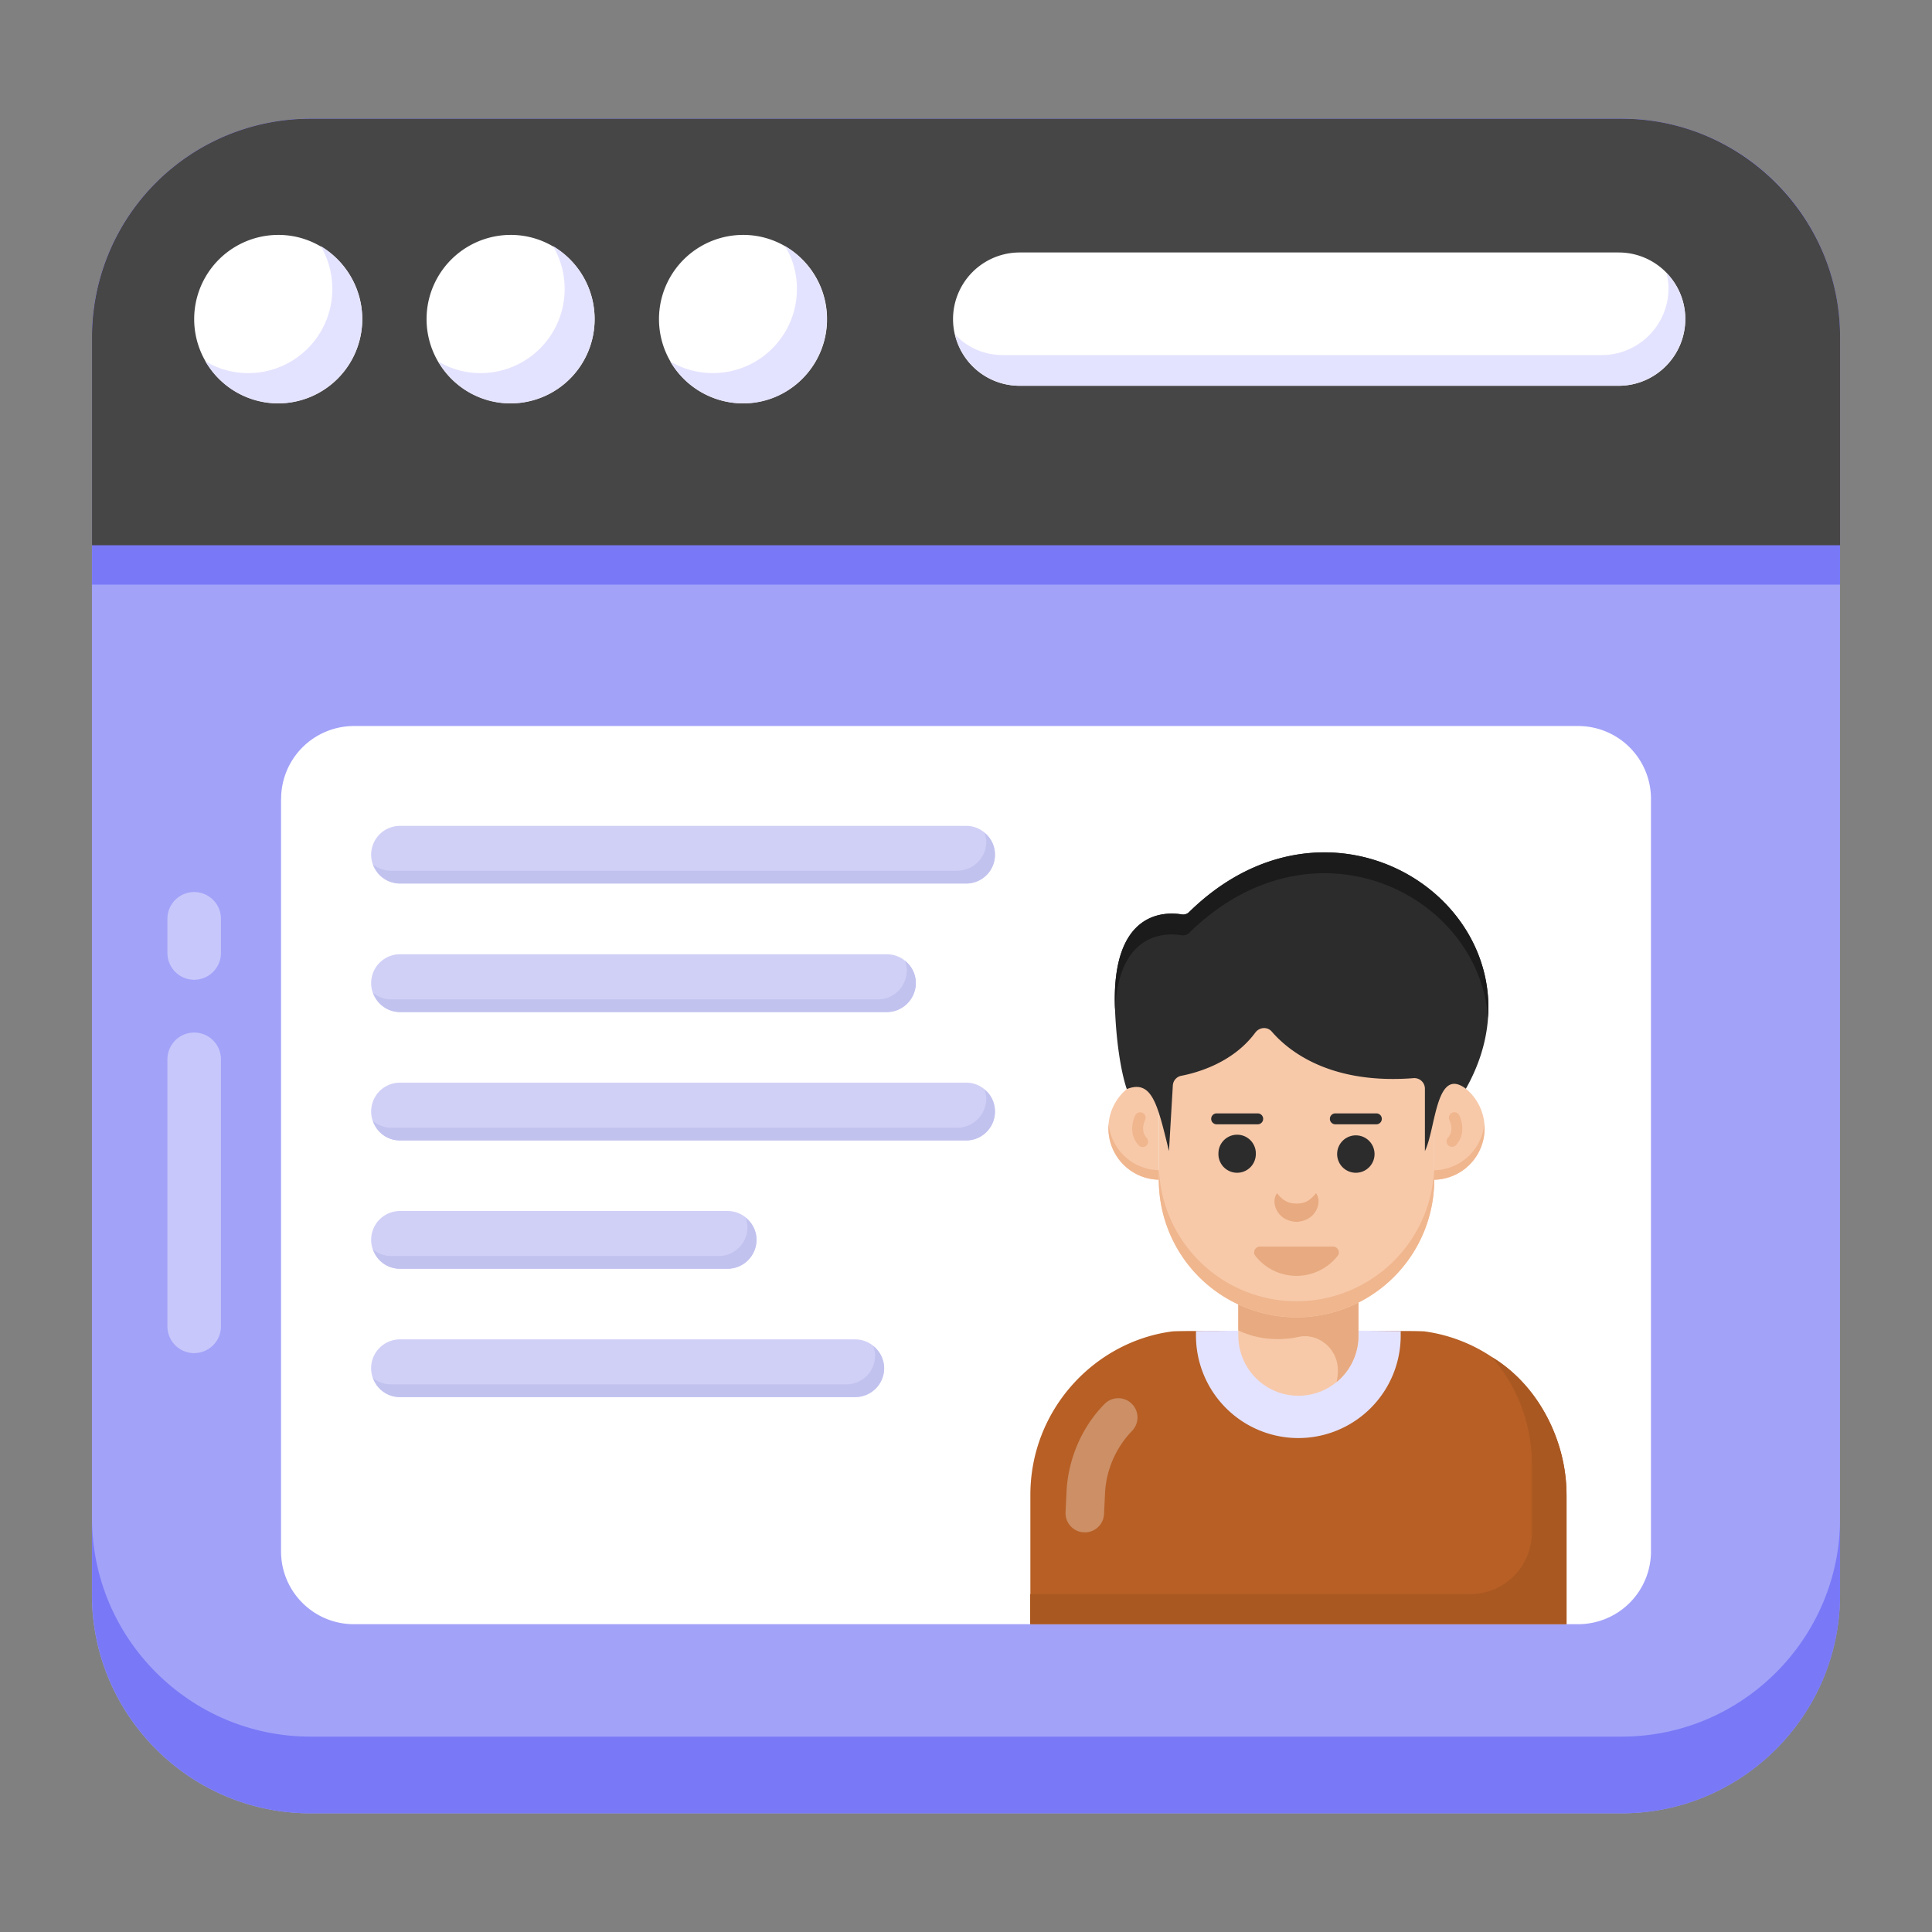 <?xml version="1.0" standalone="no"?><!DOCTYPE svg PUBLIC "-//W3C//DTD SVG 1.1//EN" "http://www.w3.org/Graphics/SVG/1.1/DTD/svg11.dtd"><svg class="icon" width="200px" height="200.00px" viewBox="0 0 1024 1024" version="1.1" xmlns="http://www.w3.org/2000/svg"><rect x="0" y="0" width="1024" height="1024" fill="#808080" stroke="none"/><path d="M542.16 373.277h-10.723a19.437 19.437 0 0 1 0-38.854h10.723a19.437 19.437 0 0 1 0 38.873zM834.85 373.277H623.751a19.437 19.437 0 0 1 0-38.854H834.85a19.437 19.437 0 0 1 0 38.873z" fill="#FFFFFF" opacity=".3" /><path d="M975.234 178.64v666.721c0 63.72-51.992 115.731-115.731 115.731H164.458c-63.72 0-115.731-52.011-115.731-115.731V178.64a115.847 115.847 0 0 1 115.731-115.731h695.083a115.847 115.847 0 0 1 115.712 115.731z" fill="#A2A2F9" /><path d="M975.273 804.709v40.651c0 63.72-51.973 115.731-115.712 115.731H164.478c-63.72 0-115.712-52.011-115.712-115.731V804.709c0 63.72 51.992 115.731 115.731 115.731h695.064c63.72 0 115.731-52.011 115.731-115.731z" fill="#7979F7" /><path d="M148.963 423.414v398.838c0 21.33 17.292 38.603 38.622 38.603h648.868a38.603 38.603 0 0 0 38.603-38.603V423.414a38.603 38.603 0 0 0-38.603-38.603H187.605a38.603 38.603 0 0 0-38.603 38.603z" fill="#FFFFFF" /><path d="M975.273 178.659v131.227H48.766V178.659a115.731 115.731 0 0 1 115.731-115.731h695.064c63.643 0 115.731 52.089 115.731 115.731z" fill="#7979F7" /><path d="M975.273 289V178.659c0-63.643-52.069-115.731-115.731-115.731H164.497a115.731 115.731 0 0 0-115.731 115.731v110.322h926.527z" fill="#474646" /><path d="M438.349 169.134a44.573 44.573 0 0 1-44.438 44.631 44.631 44.631 0 1 1 0-89.262c24.46 0 44.438 19.997 44.438 44.631zM315.16 169.134a44.573 44.573 0 0 1-44.438 44.631 44.631 44.631 0 1 1 0-89.262c24.479 0 44.438 19.997 44.438 44.631zM191.99 169.134a44.573 44.573 0 0 1-44.438 44.631 44.631 44.631 0 1 1 0-89.262c24.46 0 44.438 19.997 44.438 44.631z" fill="#FFFFFF" /><path d="M438.272 169.134c0 24.634-19.862 44.689-44.283 44.689a44.824 44.824 0 0 1-38.738-22.238 44.534 44.534 0 0 0 67.12-38.332c0-8.347-2.164-16.075-6.337-22.837a44.824 44.824 0 0 1 22.219 38.719zM315.141 169.134a44.573 44.573 0 0 1-44.476 44.689 43.916 43.916 0 0 1-38.332-22.238c6.569 3.961 14.297 6.163 22.451 6.163a44.534 44.534 0 0 0 44.476-44.496c0-8.347-2.183-16.075-6.163-22.837a44.882 44.882 0 0 1 22.045 38.719zM192.01 169.134a44.708 44.708 0 0 1-44.476 44.689 44.573 44.573 0 0 1-38.719-22.431c6.762 4.154 14.491 6.357 22.837 6.357a44.534 44.534 0 0 0 44.476-44.496c0-8.347-2.183-16.075-6.144-22.837a45.307 45.307 0 0 1 22.026 38.719z" fill="#E4E3FF" /><path d="M893.237 169.134c0 19.514-15.824 35.338-35.338 35.338h-317.44a35.318 35.318 0 1 1 0-70.656h317.44c19.514 0 35.338 15.824 35.338 35.318z" fill="#FFFFFF" /><path d="M893.218 169.095c0 19.475-15.882 35.357-35.357 35.357H540.382a35.106 35.106 0 0 1-34.217-27.242c6.241 6.82 15.321 10.974 25.33 10.974h317.479c19.475 0 35.357-15.882 35.357-35.357 0-2.84-0.386-5.487-1.14-8.115 6.241 6.221 10.047 14.916 10.047 24.383z" fill="#E4E3FF" /><path d="M102.922 717.186a14.181 14.181 0 0 1-14.181-14.201V561.461a14.181 14.181 0 0 1 28.363 0v141.525a14.181 14.181 0 0 1-14.181 14.181z" fill="#FFFFFF" opacity=".4" /><path d="M102.922 519.284a14.181 14.181 0 0 1-14.181-14.181v-18.123a14.181 14.181 0 0 1 28.363 0v18.123a14.181 14.181 0 0 1-14.181 14.181z" fill="#FFFFFF" opacity=".4" /><path d="M830.29 792.363v68.453H546.12V792.344c0-45.172 34.005-81.224 75.1-86.654 0.676-0.116 5.39-0.232 12.674-0.232 3.227-0.097 6.994-0.097 11.09-0.097h86.344c4.096 0 7.864 0 11.071 0.097 7.303 0 12.114 0.116 12.79 0.232a84.741 84.741 0 0 1 35.743 13.679c21.446 13.138 39.356 40.825 39.356 72.974z" fill="#B75F25" /><path d="M574.483 812.187a10.201 10.201 0 0 1-9.718-10.665l0.502-10.762c0.831-17.389 8.076-34.488 20.364-46.834a10.201 10.201 0 0 1 14.452 14.394 51.393 51.393 0 0 0-14.413 33.406l-0.502 10.742a10.201 10.201 0 0 1-10.684 9.718z" fill="#FFFFFF" opacity=".3" /><path d="M830.309 792.267v68.589H546.005v-15.94h233.221c18.065 0 32.691-14.626 32.691-32.691v-35.666a86.654 86.654 0 0 0-17.138-52.243c-1.237-1.623-2.666-3.265-3.864-4.907 25.175 15.128 39.376 45.037 39.376 72.859z" fill="#AA5821" /><path d="M742.4 705.478v2.473a54.291 54.291 0 0 1-54.253 54.253 54.291 54.291 0 0 1-54.253-54.253v-2.473c3.246-0.097 7.071-0.097 11.206-0.097a5504.618 5504.618 0 0 1 97.299 0.097z" fill="#E4E3FF" /><path d="M720.046 680.438v27.474a31.86 31.86 0 1 1-63.72 0v-27.474c9.854 6.898 19.186 11.013 31.86 11.013s22.026-4.115 31.86-11.013z" fill="#F7C9A9" /><path d="M719.988 680.477v27.474c0 9.854-4.482 18.741-11.554 24.537a29.174 29.174 0 0 0 0.676-6.26c0-11.148-10.124-19.997-21.002-17.621-3.362 0.754-6.955 1.14-10.82 1.14-7.979 0-14.684-1.681-20.982-4.598v-24.653c9.873 6.84 19.186 10.974 31.841 10.974 12.674 0 22.084-4.135 31.841-10.974z" fill="#E8AA80" /><path d="M760.175 543.628v81.592a72.994 72.994 0 1 1-146.007 0v-81.592c45.075-34.932 94.073-31.879 146.007 0z" fill="#F7C9A9" /><path d="M760.194 616.661v8.559a73.052 73.052 0 0 1-124.619 51.644 72.994 72.994 0 0 1-21.369-51.644v-8.559a72.994 72.994 0 0 0 72.955 73.032 73.052 73.052 0 0 0 73.032-73.032z" fill="#F0B68E" /><path d="M760.175 570.851v54.446a27.242 27.242 0 0 0 26.701-27.242 27.242 27.242 0 0 0-26.701-27.204zM614.168 570.851v54.446a27.242 27.242 0 0 1-26.701-27.242c0-14.838 11.921-26.894 26.701-27.204z" fill="#F7C9A9" /><path d="M786.857 598.035a27.242 27.242 0 0 1-26.663 27.242v-5.023a27.242 27.242 0 0 0 26.527-24.499c0.058 0.773 0.135 1.526 0.135 2.28zM614.207 620.235v5.023a27.281 27.281 0 0 1-26.605-29.503 27.32 27.32 0 0 0 26.605 24.479z" fill="#F0B68E" /><path d="M619.578 610.091l2.048-34.739a5.545 5.545 0 0 1 4.444-5.159c8.405-1.604 27.474-6.898 39.26-22.895 2.164-2.898 6.376-3.285 8.733-0.541 8.617 10.008 30.585 28.131 75.042 24.692a5.603 5.603 0 0 1 6.125 5.545v33.096c5.854-11.902 5.719-45.095 21.717-33.038 49.403-87.581-65.401-173.365-146.683-93.667a4.444 4.444 0 0 1-3.864 1.275c-8.269-1.41-37.656-2.705-35.415 50.504 1.217 28.846 6.241 42.061 6.241 42.061 13.486-5.255 16.326 8.347 22.354 32.865z" fill="#2D2C2C" /><path d="M788.693 539.629c-4.676-65.691-92.546-109.742-158.372-45.211a4.579 4.579 0 0 1-3.98 1.294c-7.767-1.314-33.309-2.376-35.357 39.453-2.241-53.132 27.088-51.896 35.396-50.485a4.521 4.521 0 0 0 3.922-1.294c69.439-68.067 163.454-15.302 158.392 56.223z" fill="#1B1B1B" /><path d="M697.518 632.407c2.029 2.782 1.681 6.82-0.406 9.931-1.99 3.285-5.989 5.178-9.931 5.255-3.961-0.058-7.979-1.951-9.95-5.236-2.087-3.13-2.434-7.168-0.386-9.95 4.115 5.255 7.535 5.41 10.317 5.526 2.821-0.097 6.241-0.251 10.356-5.526z" fill="#E8AA80" /><path d="M728.528 611.231a9.912 9.912 0 1 1-19.804 0 9.912 9.912 0 0 1 19.804 0zM729.494 595.91h-21.736a2.898 2.898 0 1 1 0-5.796h21.736a2.898 2.898 0 1 1 0 5.796zM665.6 611.231a9.912 9.912 0 1 1-19.804 0 9.912 9.912 0 0 1 19.823 0zM666.605 595.91h-21.755a2.898 2.898 0 1 1 0-5.796h21.755a2.898 2.898 0 1 1 0 5.796z" fill="#2D2C2C" /><path d="M667.803 660.712c-2.492 0-4.019 2.898-2.473 4.869a27.725 27.725 0 0 0 43.684 0c1.546-1.951 0.019-4.869-2.473-4.869h-38.738z" fill="#E8AA80" /><path d="M767.652 607.097a2.898 2.898 0 0 1-0.193-4.096c3.516-3.864 0.831-9.197 0.792-9.274a2.898 2.898 0 0 1 5.178-2.628c0.193 0.367 4.482 8.984-1.681 15.804a2.898 2.898 0 0 1-4.096 0.193zM603.387 606.884c-6.144-6.801-1.855-15.418-1.662-15.785a2.937 2.937 0 0 1 3.903-1.256 2.898 2.898 0 0 1 1.275 3.883c-0.135 0.27-2.647 5.487 0.773 9.274a2.898 2.898 0 1 1-4.289 3.883z" fill="#F0B68E" /><path d="M527.341 453.033a15.283 15.283 0 0 1-15.283 15.283h-300.051a15.283 15.283 0 0 1 0-30.585h300.051c8.443 0 15.283 6.859 15.283 15.302zM485.337 521.081a15.283 15.283 0 0 1-15.283 15.283H212.007a15.283 15.283 0 0 1 0-30.585h258.048c8.443 0 15.283 6.859 15.283 15.302zM527.341 589.109a15.283 15.283 0 0 1-15.283 15.302h-300.051a15.283 15.283 0 1 1 0-30.585h300.051c8.443 0 15.283 6.84 15.283 15.283zM400.906 657.157a15.283 15.283 0 0 1-15.263 15.283h-173.636a15.283 15.283 0 0 1 0-30.585h173.616c8.443 0 15.302 6.859 15.302 15.302zM468.528 725.185a15.283 15.283 0 0 1-15.263 15.302H211.987a15.283 15.283 0 1 1 0-30.585h241.239c8.443 0 15.302 6.84 15.302 15.283z" fill="#D0D0F7" /><path d="M527.36 452.975c0 8.501-6.762 15.263-15.263 15.263h-300.051a15.07 15.07 0 0 1-14.297-10.047c2.705 2.125 5.989 3.285 9.467 3.285h300.051c8.501 0 15.457-6.762 15.457-15.263 0-1.739-0.386-3.285-0.966-4.83 3.478 2.705 5.603 6.955 5.603 11.592zM485.434 520.984c0 8.501-6.955 15.457-15.457 15.457h-257.932c-6.569 0-12.172-4.251-14.297-10.24 2.705 2.125 5.989 3.478 9.467 3.478h258.125c8.501 0 15.263-6.955 15.263-15.457 0-1.739-0.386-3.478-0.966-5.023 3.478 2.705 5.796 6.955 5.796 11.786zM527.36 589.206c0 8.308-6.762 15.263-15.263 15.263h-300.051a14.877 14.877 0 0 1-14.297-10.24c2.705 2.125 5.989 3.478 9.467 3.478h300.051a15.457 15.457 0 0 0 15.457-15.263c0-1.739-0.386-3.478-0.966-5.023 3.478 2.705 5.603 6.955 5.603 11.786zM401.002 657.215a15.457 15.457 0 0 1-15.457 15.263h-173.5a14.877 14.877 0 0 1-14.297-10.24c2.705 2.125 5.989 3.478 9.467 3.478h173.694c8.501 0 15.263-6.955 15.263-15.263 0-1.739-0.386-3.478-0.966-5.023 3.478 2.705 5.796 6.955 5.796 11.786zM468.625 725.224c0 8.501-6.955 15.263-15.457 15.263h-241.123c-6.569 0-12.172-4.057-14.297-10.047 2.705 2.125 5.989 3.285 9.467 3.285h241.316c8.501 0 15.263-6.762 15.263-15.263a14.491 14.491 0 0 0-0.966-5.023c3.478 2.705 5.796 6.955 5.796 11.786z" fill="#C2C2EF" /></svg>